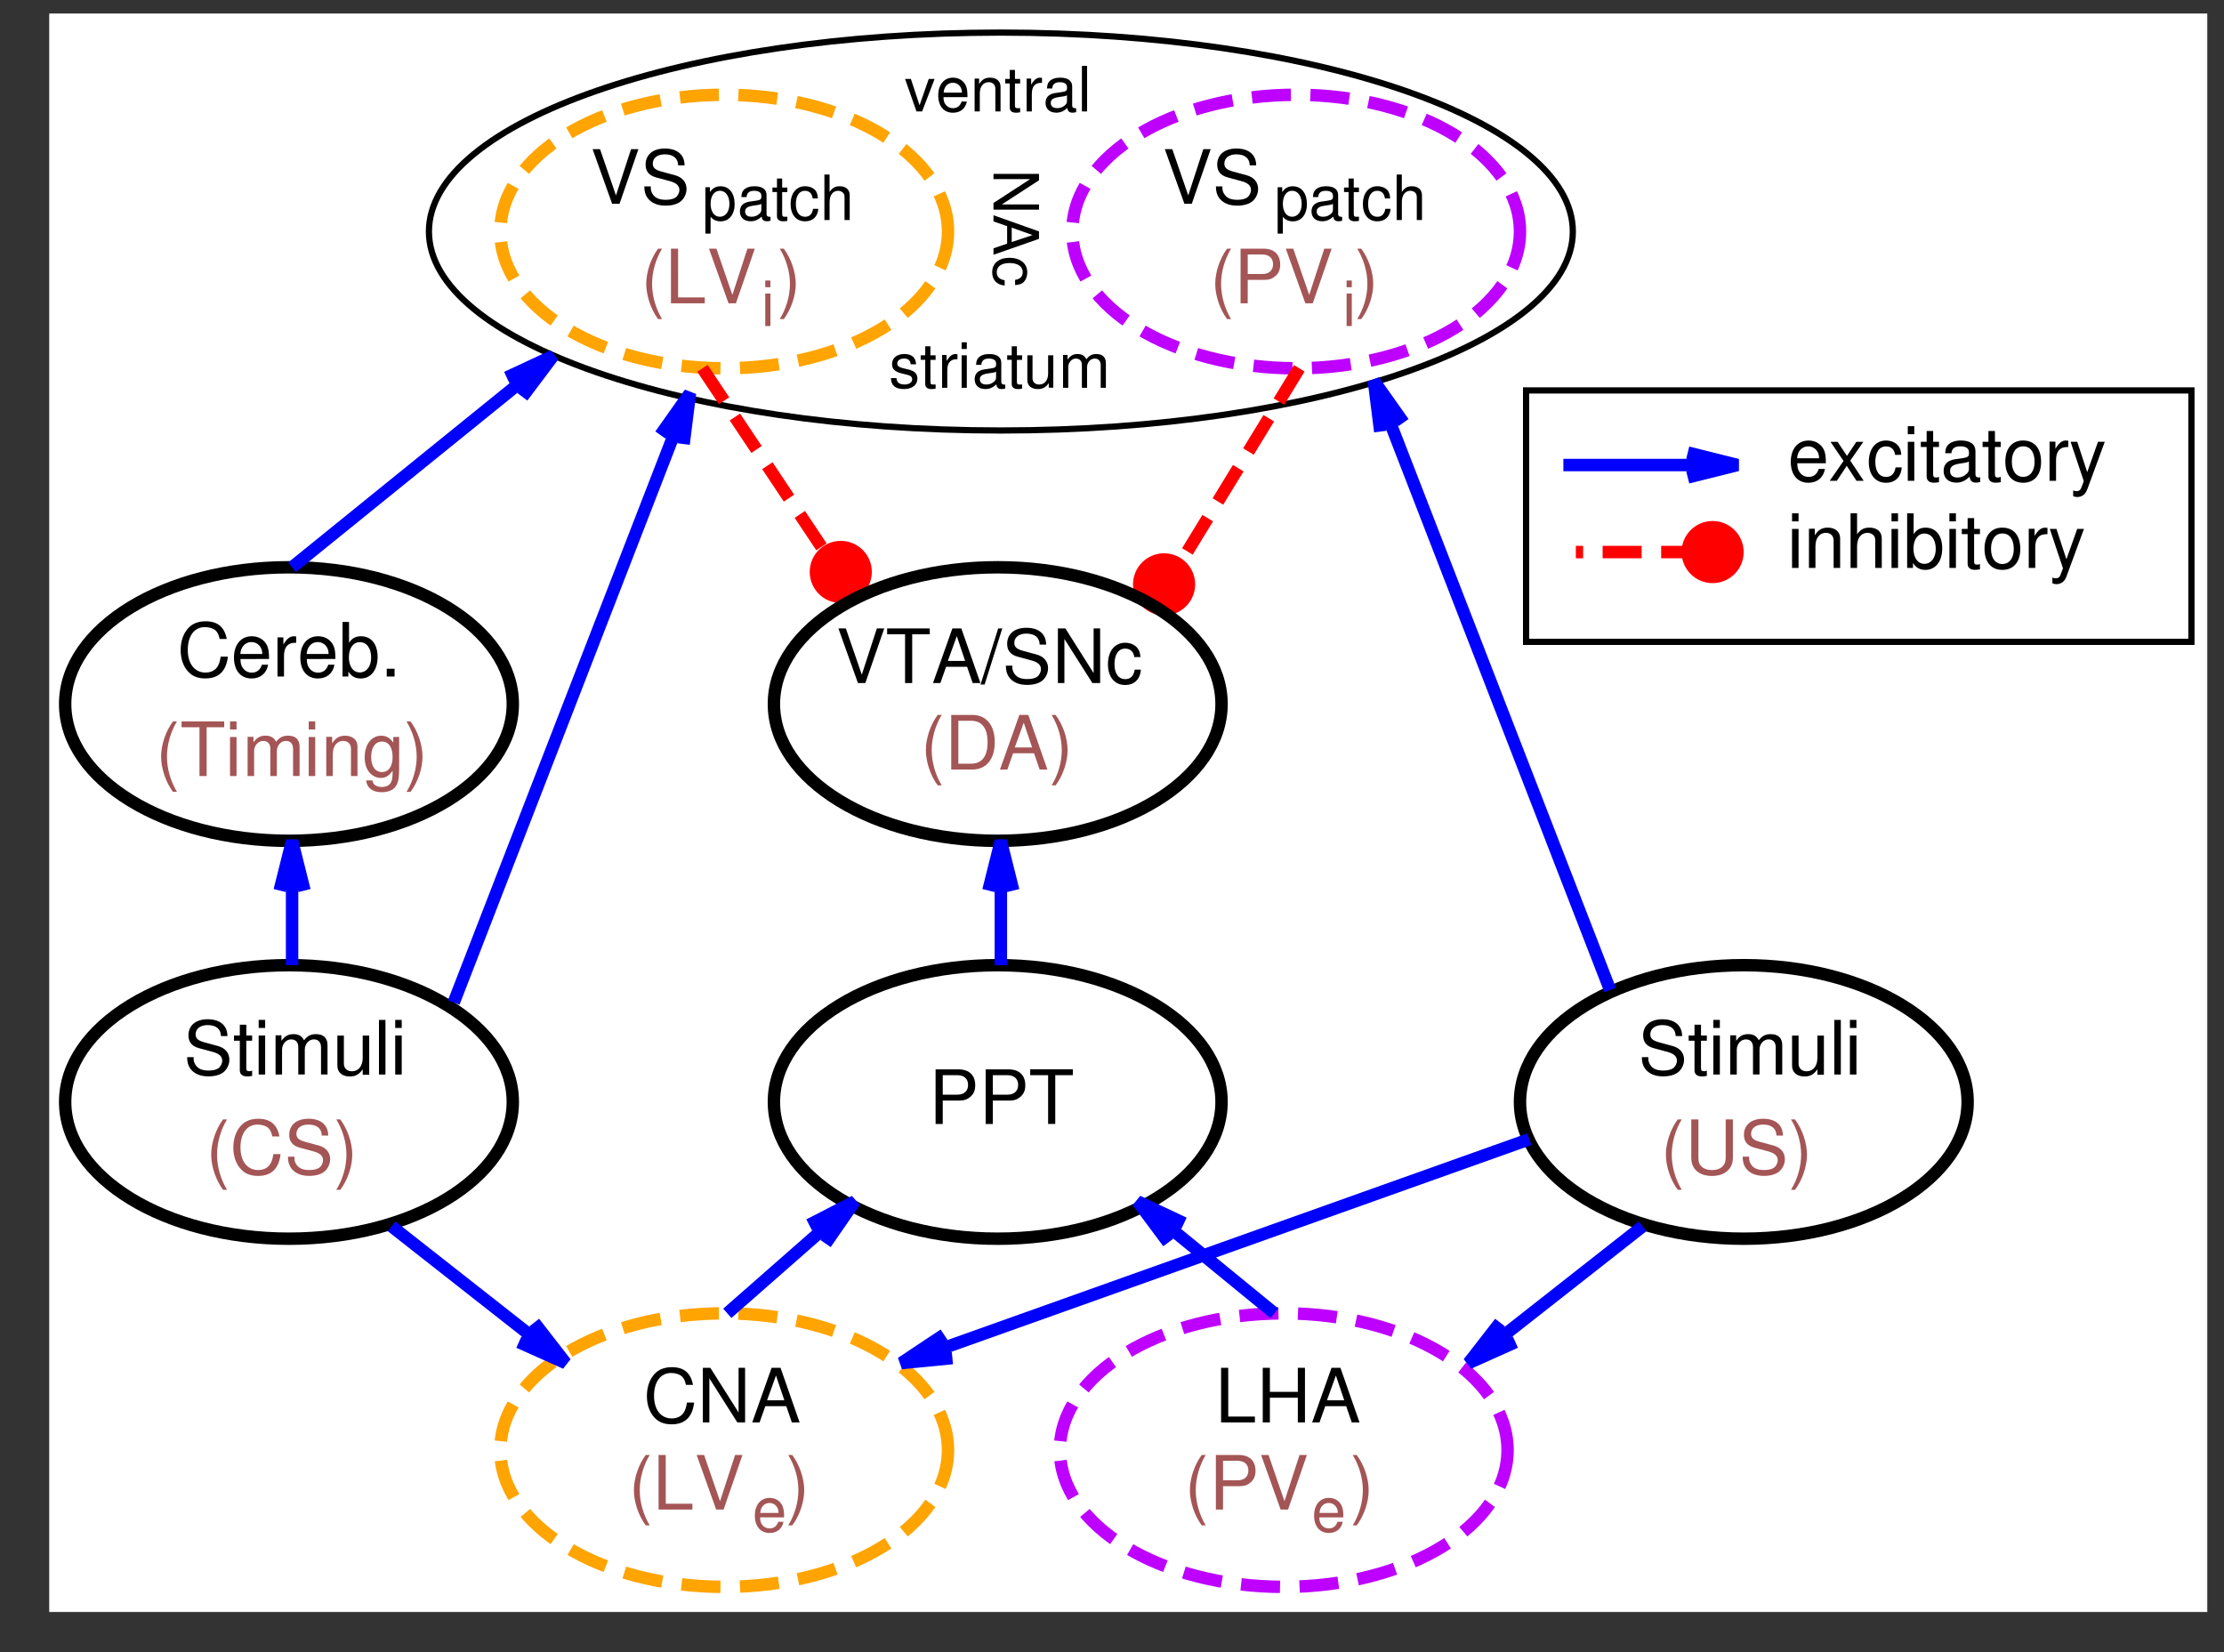 <?xml version="1.0" encoding="ISO-8859-1" standalone="yes"?>
<svg width="342" height="254.043">
  <rect width="100%" height="100%" fill="#333333" stroke="none"/>
  <defs> 
    <marker id="ArrowEnd" viewBox="0 0 10 10" refX="0" refY="5" 
     markerUnits="strokeWidth" 
     markerWidth="4" 
     markerHeight="3" 
     orient="auto"> 
        <path d="M 0 0 L 10 5 L 0 10 z" /> 
    </marker>
    <marker id="ArrowStart" viewBox="0 0 10 10" refX="10" refY="5" 
     markerUnits="strokeWidth" 
     markerWidth="4" 
     markerHeight="3" 
     orient="auto"> 
        <path d="M 10 0 L 0 5 L 10 10 z" /> 
    </marker> </defs>
<g>
<path style="stroke:none; fill-rule:evenodd; fill:#ffffff" d="M 7.631 247.846L 339.381 247.846L 339.381 2.143L 7.631 2.143L 7.631 247.846z"/>
<path style="stroke:#ffffff; stroke-width:0.1; fill:none" d="M 7.631 247.846L 339.381 247.846L 339.381 2.143L 7.631 2.143L 7.631 247.846z"/>
<path style="stroke:#000000; stroke-width:0.956; fill:none" d="M 241.865 35.604C 241.865 18.71 202.486 5.011 153.912 5.011C 105.338 5.011 65.959 18.706 65.959 35.604C 65.959 52.499 105.338 66.198 153.912 66.198C 202.486 66.198 241.865 52.503 241.865 35.604"/>
<path style="stroke:#bd00ff; stroke-dasharray:6,3; stroke-width:1.912; fill:none" d="M 231.826 222.991C 231.826 211.377 216.42 201.96 197.408 201.96C 178.4 201.96 162.99 211.373 162.99 222.991C 162.99 234.604 178.396 244.022 197.408 244.022C 216.416 244.022 231.826 234.608 231.826 222.991"/>
<path style="stroke:none; fill-rule:evenodd; fill:#000000" d="M 280.775 71.237C 280.775 70.319 280.709 69.768 280.537 69.323C 280.15 68.339 279.236 67.741 278.119 67.741C 276.455 67.741 275.381 69.034 275.381 71.022C 275.381 73.011 276.416 74.237 278.088 74.237C 279.451 74.237 280.396 73.444 280.635 72.116L 279.681 72.116C 279.424 72.917 278.888 73.339 278.127 73.339C 277.525 73.339 277.017 73.061 276.697 72.546C 276.471 72.198 276.392 71.846 276.381 71.241L 280.775 71.237zM 276.353 70.472C 276.431 69.362 277.107 68.636 278.072 68.636C 279.01 68.636 279.732 69.413 279.732 70.401C 279.732 70.421 279.732 70.444 279.724 70.468L 276.353 70.472z"/>
<path style="stroke:none; fill-rule:evenodd; fill:#000000" d="M 284.525 70.835L 286.541 67.94L 285.463 67.94L 284.021 70.108L 282.576 67.94L 281.486 67.94L 283.494 70.882L 281.373 73.936L 282.463 73.936L 283.986 71.632L 285.486 73.936L 286.596 73.936L 284.525 70.835z"/>
<path style="stroke:none; fill-rule:evenodd; fill:#000000" d="M 292.377 69.944C 292.334 69.354 292.209 68.975 291.978 68.639C 291.572 68.077 290.853 67.741 290.025 67.741C 288.424 67.741 287.377 69.034 287.377 71.046C 287.377 72.999 288.396 74.237 290.014 74.237C 291.431 74.237 292.33 73.366 292.447 71.874L 291.494 71.874C 291.338 72.85 290.849 73.339 290.045 73.339C 289.002 73.339 288.381 72.475 288.381 71.05C 288.381 69.542 288.99 68.643 290.025 68.643C 290.818 68.643 291.318 69.112 291.428 69.948L 292.377 69.944z"/>
<path style="stroke:none; fill-rule:evenodd; fill:#000000" d="M 294.373 67.936L 293.373 67.936L 293.373 73.936L 294.373 73.936L 294.373 67.936zM 294.373 65.534L 293.373 65.534L 293.373 66.772L 294.373 66.772L 294.373 65.534z"/>
<path style="stroke:none; fill-rule:evenodd; fill:#000000" d="M 298.174 67.936L 297.275 67.936L 297.275 66.276L 296.275 66.276L 296.275 67.936L 295.377 67.936L 295.377 68.733L 296.275 68.733L 296.275 73.28C 296.275 73.886 296.678 74.229 297.408 74.229C 297.631 74.229 297.857 74.206 298.17 74.147L 298.17 73.311C 298.056 73.397 297.92 73.429 297.752 73.429C 297.377 73.429 297.271 73.315 297.271 72.886L 297.271 68.733L 298.17 68.733L 298.174 67.936z"/>
<path style="stroke:none; fill-rule:evenodd; fill:#000000" d="M 304.514 73.374C 304.412 73.432 304.365 73.432 304.303 73.432C 303.967 73.432 303.779 73.261 303.779 72.96L 303.779 69.393C 303.779 68.319 303.002 67.737 301.529 67.737C 300.662 67.737 299.943 67.991 299.541 68.44C 299.267 68.749 299.154 69.096 299.131 69.698L 300.076 69.698C 300.154 68.968 300.58 68.632 301.463 68.632C 302.306 68.632 302.779 68.952 302.779 69.53L 302.779 69.784C 302.779 70.186 302.545 70.358 301.803 70.452C 300.478 70.624 300.275 70.671 299.916 70.819C 299.232 71.104 298.885 71.647 298.885 72.432C 298.885 73.526 299.638 74.218 300.849 74.218C 301.603 74.218 302.209 73.944 302.885 73.3C 302.951 73.932 303.248 74.218 303.865 74.218C 304.056 74.218 304.205 74.194 304.514 74.112L 304.514 73.374zM 302.775 72.077C 302.775 72.405 302.689 72.608 302.408 72.878C 302.029 73.241 301.572 73.432 301.025 73.432C 300.303 73.432 299.877 73.069 299.877 72.44C 299.877 71.792 300.287 71.46 301.279 71.307C 302.26 71.167 302.459 71.12 302.771 70.968L 302.775 72.077z"/>
<path style="stroke:none; fill-rule:evenodd; fill:#000000" d="M 307.674 67.936L 306.775 67.936L 306.775 66.276L 305.775 66.276L 305.775 67.936L 304.877 67.936L 304.877 68.733L 305.775 68.733L 305.775 73.28C 305.775 73.886 306.178 74.229 306.908 74.229C 307.131 74.229 307.357 74.206 307.67 74.147L 307.67 73.311C 307.556 73.397 307.42 73.429 307.252 73.429C 306.877 73.429 306.771 73.315 306.771 72.886L 306.771 68.733L 307.67 68.733L 307.674 67.936z"/>
<path style="stroke:none; fill-rule:evenodd; fill:#000000" d="M 311.111 67.737C 309.408 67.737 308.373 68.952 308.373 70.987C 308.373 73.022 309.392 74.237 311.123 74.237C 312.826 74.237 313.873 73.026 313.873 71.034C 313.873 68.944 312.865 67.741 311.111 67.741L 311.111 67.737zM 311.123 68.636C 312.217 68.636 312.873 69.522 312.873 71.018C 312.873 72.432 312.197 73.331 311.123 73.331C 310.041 73.331 309.373 72.444 309.373 70.983C 309.373 69.534 310.037 68.636 311.123 68.636z"/>
<path style="stroke:none; fill-rule:evenodd; fill:#000000" d="M 315.174 67.909L 315.174 73.932L 316.174 73.932L 316.174 70.8C 316.174 69.936 316.385 69.374 316.834 69.038C 317.123 68.819 317.404 68.753 318.053 68.737L 318.053 67.772C 317.896 67.753 317.818 67.741 317.693 67.741C 317.084 67.741 316.619 68.108 316.076 69.007L 316.076 67.917L 315.174 67.909z"/>
<path style="stroke:none; fill-rule:evenodd; fill:#000000" d="M 322.627 67.936L 320.967 72.604L 319.431 67.936L 318.412 67.936L 320.439 73.991L 320.076 74.944C 319.928 75.37 319.713 75.53 319.31 75.53C 319.174 75.53 319.014 75.495 318.806 75.425L 318.806 76.284C 318.998 76.386 319.193 76.432 319.447 76.432C 319.756 76.432 320.088 76.331 320.342 76.147C 320.638 75.932 320.81 75.679 320.994 75.198L 323.666 67.936L 322.627 67.936z"/>
<path style="stroke:none; fill-rule:evenodd; fill:#000000" d="M 276.576 81.335L 275.576 81.335L 275.576 87.335L 276.576 87.335L 276.576 81.335zM 276.576 78.936L 275.576 78.936L 275.576 80.175L 276.576 80.175L 276.576 78.936z"/>
<path style="stroke:none; fill-rule:evenodd; fill:#000000" d="M 278.174 81.311L 278.174 87.335L 279.174 87.335L 279.174 83.987C 279.174 82.749 279.799 81.936 280.764 81.936C 281.502 81.936 281.971 82.397 281.971 83.128L 281.971 87.331L 282.971 87.331L 282.971 82.78C 282.971 81.78 282.228 81.136 281.068 81.136C 280.174 81.136 279.603 81.479 279.076 82.319L 279.076 81.307L 278.174 81.311z"/>
<path style="stroke:none; fill-rule:evenodd; fill:#000000" d="M 284.576 78.936L 284.576 87.335L 285.576 87.335L 285.576 83.987C 285.576 82.749 286.201 81.936 287.166 81.936C 287.467 81.936 287.767 82.038 287.994 82.214C 288.26 82.409 288.373 82.698 288.373 83.128L 288.373 87.331L 289.373 87.331L 289.373 82.78C 289.373 81.768 288.654 81.136 287.49 81.136C 286.646 81.136 286.135 81.401 285.576 82.147L 285.576 78.936L 284.576 78.936z"/>
<path style="stroke:none; fill-rule:evenodd; fill:#000000" d="M 291.873 81.335L 290.873 81.335L 290.873 87.335L 291.873 87.335L 291.873 81.335zM 291.873 78.936L 290.873 78.936L 290.873 80.175L 291.873 80.175L 291.873 78.936z"/>
<path style="stroke:none; fill-rule:evenodd; fill:#000000" d="M 293.275 78.936L 293.275 87.335L 294.174 87.335L 294.174 86.569C 294.627 87.292 295.232 87.636 296.068 87.636C 297.642 87.636 298.67 86.331 298.67 84.319C 298.67 82.354 297.689 81.139 296.119 81.139C 295.299 81.139 294.721 81.452 294.275 82.139L 294.275 78.94L 293.275 78.936zM 295.92 82.046C 296.986 82.046 297.674 82.972 297.674 84.409C 297.674 85.772 296.963 86.702 295.92 86.702C 294.912 86.702 294.248 85.784 294.248 84.374C 294.248 82.964 294.912 82.046 295.92 82.046z"/>
<path style="stroke:none; fill-rule:evenodd; fill:#000000" d="M 300.775 81.335L 299.775 81.335L 299.775 87.335L 300.775 87.335L 300.775 81.335zM 300.775 78.936L 299.775 78.936L 299.775 80.175L 300.775 80.175L 300.775 78.936z"/>
<path style="stroke:none; fill-rule:evenodd; fill:#000000" d="M 304.474 81.335L 303.576 81.335L 303.576 79.675L 302.576 79.675L 302.576 81.335L 301.678 81.335L 301.678 82.132L 302.576 82.132L 302.576 86.679C 302.576 87.284 302.978 87.628 303.709 87.628C 303.931 87.628 304.158 87.604 304.471 87.546L 304.471 86.71C 304.357 86.796 304.221 86.827 304.053 86.827C 303.678 86.827 303.572 86.714 303.572 86.284L 303.572 82.132L 304.471 82.132L 304.474 81.335z"/>
<path style="stroke:none; fill-rule:evenodd; fill:#000000" d="M 307.912 81.136C 306.209 81.136 305.174 82.35 305.174 84.386C 305.174 86.421 306.193 87.636 307.924 87.636C 309.627 87.636 310.674 86.425 310.674 84.432C 310.674 82.343 309.666 81.139 307.912 81.139L 307.912 81.136zM 307.924 82.034C 309.017 82.034 309.674 82.921 309.674 84.417C 309.674 85.831 308.998 86.729 307.924 86.729C 306.842 86.729 306.174 85.843 306.174 84.382C 306.174 82.932 306.838 82.034 307.924 82.034z"/>
<path style="stroke:none; fill-rule:evenodd; fill:#000000" d="M 311.974 81.311L 311.974 87.335L 312.974 87.335L 312.974 84.202C 312.974 83.339 313.185 82.776 313.635 82.44C 313.924 82.222 314.205 82.155 314.853 82.139L 314.853 81.175C 314.697 81.155 314.619 81.143 314.494 81.143C 313.885 81.143 313.42 81.511 312.877 82.409L 312.877 81.319L 311.974 81.311z"/>
<path style="stroke:none; fill-rule:evenodd; fill:#000000" d="M 319.428 81.335L 317.767 86.003L 316.232 81.335L 315.213 81.335L 317.24 87.389L 316.877 88.343C 316.728 88.768 316.514 88.929 316.111 88.929C 315.974 88.929 315.814 88.893 315.607 88.823L 315.607 89.682C 315.799 89.784 315.994 89.831 316.248 89.831C 316.556 89.831 316.888 89.729 317.142 89.546C 317.439 89.331 317.611 89.077 317.795 88.596L 320.467 81.335L 319.428 81.335z"/>
<path style="stroke:none; fill-rule:evenodd; fill:#ff0000" d="M 267.181 84.893C 267.181 82.784 265.471 81.073 263.361 81.073C 261.252 81.073 259.541 82.784 259.541 84.893C 259.541 87.003 261.252 88.714 263.361 88.714C 265.471 88.714 267.181 87.003 267.181 84.893"/>
<path style="stroke:#ff0000; stroke-width:1.912; fill:none" d="M 267.181 84.893C 267.181 82.784 265.471 81.073 263.361 81.073C 261.252 81.073 259.541 82.784 259.541 84.893C 259.541 87.003 261.252 88.714 263.361 88.714C 265.471 88.714 267.181 87.003 267.181 84.893"/>
<path style="stroke:#ff0000; stroke-dasharray:6,3; stroke-width:1.912; fill:none" d="M 261.447 84.893L 242.33 84.893"/>
<path style="stroke:#0000ff; stroke-width:1.912; fill:none" d="M 240.412 71.511L 267.181 71.511"/>
<path style="stroke:#0000ff; stroke-width:1.912; fill:none" d="M 259.537 69.596L 267.181 71.507L 259.537 73.417"/>
<path style="stroke:#000000; stroke-width:0.956; fill:none" d="M 234.678 98.702L 336.99 98.702L 336.99 60.038L 234.678 60.038L 234.678 98.702z"/>
<path style="stroke:none; fill-rule:evenodd; fill:#ff0000" d="M 133.111 87.948C 133.111 85.839 131.4 84.128 129.291 84.128C 127.181 84.128 125.471 85.839 125.471 87.948C 125.471 90.057 127.181 91.768 129.291 91.768C 131.4 91.768 133.111 90.057 133.111 87.948"/>
<path style="stroke:#ff0000; stroke-width:1.912; fill:none" d="M 133.111 87.948C 133.111 85.839 131.4 84.128 129.291 84.128C 127.181 84.128 125.471 85.839 125.471 87.948C 125.471 90.057 127.181 91.768 129.291 91.768C 131.4 91.768 133.111 90.057 133.111 87.948"/>
<path style="stroke:none; fill-rule:evenodd; fill:#ff0000" d="M 182.83 89.858C 182.83 87.749 181.119 86.038 179.01 86.038C 176.9 86.038 175.189 87.749 175.189 89.858C 175.189 91.968 176.9 93.679 179.01 93.679C 181.119 93.679 182.83 91.968 182.83 89.858"/>
<path style="stroke:#ff0000; stroke-width:1.912; fill:none" d="M 182.83 89.858C 182.83 87.749 181.119 86.038 179.01 86.038C 176.9 86.038 175.189 87.749 175.189 89.858C 175.189 91.968 176.9 93.679 179.01 93.679C 181.119 93.679 182.83 91.968 182.83 89.858"/>
<path style="stroke:none; fill-rule:evenodd; fill:#000000" d="M 106.568 212.963C 106.232 211.131 105.17 210.237 103.322 210.237C 102.193 210.237 101.279 210.592 100.654 211.284C 99.892 212.112 99.478 213.307 99.478 214.666C 99.478 216.045 99.904 217.233 100.701 218.049C 101.346 218.717 102.178 219.026 103.275 219.026C 105.33 219.026 106.486 217.916 106.74 215.678L 105.635 215.678C 105.545 216.268 105.431 216.67 105.256 217.014C 104.912 217.725 104.201 218.123 103.303 218.123C 101.635 218.123 100.576 216.772 100.576 214.651C 100.576 212.471 101.588 211.131 103.209 211.131C 103.885 211.131 104.517 211.342 104.865 211.666C 105.174 211.959 105.346 212.323 105.474 212.955L 106.568 212.963z"/>
<path style="stroke:none; fill-rule:evenodd; fill:#000000" d="M 114.576 210.334L 113.576 210.334L 113.576 217.205L 109.232 210.334L 108.084 210.334L 108.084 218.733L 109.084 218.733L 109.084 211.955L 113.385 218.733L 114.58 218.733L 114.576 210.334z"/>
<path style="stroke:none; fill-rule:evenodd; fill:#000000" d="M 120.912 216.237L 121.771 218.737L 122.963 218.737L 120.029 210.338L 118.654 210.338L 115.674 218.737L 116.806 218.737L 117.689 216.237L 120.912 216.237zM 120.615 215.334L 117.955 215.334L 119.33 211.522L 120.615 215.334z"/>
<path style="stroke:#ffa400; stroke-dasharray:6,3; stroke-width:1.912; fill:none" d="M 145.779 222.991C 145.779 211.377 130.373 201.96 111.361 201.96C 92.353 201.96 76.943 211.373 76.943 222.991C 76.943 234.604 92.349 244.022 111.361 244.022C 130.369 244.022 145.779 234.608 145.779 222.991"/>
<path style="stroke:none; fill-rule:evenodd; fill:#000000" d="M 183.271 31.335L 186.174 22.936L 185.041 22.936L 182.724 30.05L 180.271 22.936L 179.127 22.936L 182.131 31.335L 183.271 31.335z"/>
<path style="stroke:none; fill-rule:evenodd; fill:#000000" d="M 193.174 25.429C 193.162 23.792 192.045 22.839 190.131 22.839C 188.306 22.839 187.178 23.788 187.178 25.315C 187.178 26.343 187.709 26.991 188.799 27.284L 190.853 27.839C 191.896 28.116 192.373 28.542 192.373 29.202C 192.373 29.651 192.135 30.116 191.787 30.37C 191.459 30.6 190.939 30.725 190.271 30.725C 189.377 30.725 188.767 30.503 188.369 29.999C 188.064 29.62 187.931 29.202 187.978 28.667L 186.978 28.667C 186.986 29.444 187.135 29.952 187.463 30.421C 188.029 31.206 188.982 31.624 190.24 31.624C 191.224 31.624 192.029 31.397 192.564 30.979C 193.119 30.534 193.471 29.784 193.471 29.057C 193.471 28.022 192.838 27.264 191.713 26.952L 189.638 26.389C 188.642 26.116 188.279 25.792 188.279 25.147C 188.279 24.296 189.01 23.733 190.119 23.733C 191.428 23.733 192.162 24.339 192.174 25.421L 193.174 25.429z"/>
<path style="stroke:none; fill-rule:evenodd; fill:#000000" d="M 196.474 35.921L 197.271 35.921L 197.271 33.339C 197.693 33.823 198.162 34.038 198.818 34.038C 200.115 34.038 200.971 32.991 200.971 31.389C 200.971 29.702 200.138 28.643 198.791 28.643C 198.103 28.643 197.553 28.948 197.174 29.546L 197.174 28.788L 196.474 28.788L 196.474 35.921zM 198.693 29.335C 199.588 29.335 200.17 30.132 200.17 31.362C 200.17 32.534 199.576 33.331 198.693 33.331C 197.838 33.331 197.275 32.546 197.275 31.335C 197.275 30.124 197.838 29.335 198.693 29.335z"/>
<path style="stroke:none; fill-rule:evenodd; fill:#000000" d="M 206.388 33.366C 206.303 33.335 206.264 33.335 206.213 33.335C 205.931 33.335 205.775 33.194 205.775 32.944L 205.775 30.003C 205.775 29.116 205.131 28.639 203.9 28.639C 203.178 28.639 202.58 28.854 202.244 29.237C 202.017 29.499 201.924 29.796 201.904 30.307L 202.701 30.307C 202.764 29.639 203.127 29.339 203.869 29.339C 204.58 29.339 204.978 29.608 204.978 30.093L 204.978 30.304C 204.978 30.639 204.779 30.784 204.154 30.862C 203.033 31.007 202.861 31.046 202.556 31.171C 201.978 31.409 201.681 31.866 201.681 32.526C 201.681 33.444 202.31 34.026 203.326 34.026C 203.955 34.026 204.463 33.815 205.025 33.311C 205.08 33.804 205.33 34.026 205.846 34.026C 206.006 34.026 206.131 34.011 206.388 33.944L 206.388 33.366zM 204.974 32.249C 204.974 32.511 204.9 32.671 204.658 32.889C 204.334 33.182 203.939 33.331 203.467 33.331C 202.842 33.331 202.478 33.038 202.478 32.538C 202.478 32.018 202.834 31.757 203.689 31.632C 204.533 31.522 204.709 31.483 204.974 31.358L 204.974 32.249z"/>
<path style="stroke:none; fill-rule:evenodd; fill:#000000" d="M 208.974 28.835L 208.178 28.835L 208.178 27.452L 207.381 27.452L 207.381 28.835L 206.681 28.835L 206.681 29.534L 207.381 29.534L 207.381 33.253C 207.381 33.749 207.721 34.03 208.334 34.03C 208.521 34.03 208.713 34.014 208.974 33.968L 208.974 33.319C 208.873 33.331 208.752 33.335 208.603 33.335C 208.271 33.335 208.178 33.245 208.178 32.897L 208.178 29.538L 208.974 29.538L 208.974 28.835z"/>
<path style="stroke:none; fill-rule:evenodd; fill:#000000" d="M 213.775 30.511C 213.74 29.983 213.635 29.639 213.443 29.339C 213.099 28.901 212.498 28.639 211.803 28.639C 210.459 28.639 209.58 29.714 209.58 31.386C 209.58 33.007 210.435 34.034 211.795 34.034C 212.986 34.034 213.74 33.327 213.838 32.116L 213.029 32.116C 212.896 32.929 212.482 33.335 211.799 33.335C 210.912 33.335 210.385 32.6 210.385 31.386C 210.385 30.104 210.904 29.339 211.779 29.339C 212.451 29.339 212.877 29.757 212.971 30.511L 213.775 30.511z"/>
<path style="stroke:none; fill-rule:evenodd; fill:#000000" d="M 214.775 26.835L 214.775 33.835L 215.572 33.835L 215.572 31.046C 215.572 30.014 216.084 29.339 216.877 29.339C 217.123 29.339 217.373 29.425 217.556 29.569C 217.775 29.729 217.869 29.972 217.869 30.331L 217.869 33.835L 218.666 33.835L 218.666 30.018C 218.666 29.171 218.08 28.639 217.131 28.639C 216.443 28.639 216.025 28.87 215.568 29.514L 215.568 26.839L 214.775 26.835z"/>
<path style="stroke:#bd00ff; stroke-dasharray:6,3; stroke-width:1.912; fill:none" d="M 233.736 35.604C 233.736 23.991 218.33 14.573 199.318 14.573C 180.31 14.573 164.9 23.987 164.9 35.604C 164.9 47.218 180.306 56.636 199.318 56.636C 218.326 56.636 233.736 47.222 233.736 35.604"/>
<path style="stroke:none; fill-rule:evenodd; fill:#000000" d="M 95.271 31.335L 98.174 22.936L 97.041 22.936L 94.724 30.05L 92.271 22.936L 91.127 22.936L 94.131 31.335L 95.271 31.335z"/>
<path style="stroke:none; fill-rule:evenodd; fill:#000000" d="M 105.275 25.429C 105.264 23.792 104.146 22.839 102.232 22.839C 100.408 22.839 99.279 23.788 99.279 25.315C 99.279 26.343 99.81 26.991 100.9 27.284L 102.955 27.839C 103.998 28.116 104.474 28.542 104.474 29.202C 104.474 29.651 104.236 30.116 103.888 30.37C 103.56 30.6 103.041 30.725 102.373 30.725C 101.478 30.725 100.869 30.503 100.471 29.999C 100.166 29.62 100.033 29.202 100.08 28.667L 99.08 28.667C 99.088 29.444 99.236 29.952 99.564 30.421C 100.131 31.206 101.084 31.624 102.342 31.624C 103.326 31.624 104.131 31.397 104.666 30.979C 105.221 30.534 105.572 29.784 105.572 29.057C 105.572 28.022 104.939 27.264 103.814 26.952L 101.74 26.389C 100.744 26.116 100.381 25.792 100.381 25.147C 100.381 24.296 101.111 23.733 102.221 23.733C 103.529 23.733 104.264 24.339 104.275 25.421L 105.275 25.429z"/>
<path style="stroke:none; fill-rule:evenodd; fill:#000000" d="M 108.474 35.921L 109.271 35.921L 109.271 33.339C 109.693 33.823 110.162 34.038 110.818 34.038C 112.115 34.038 112.971 32.991 112.971 31.389C 112.971 29.702 112.138 28.643 110.791 28.643C 110.103 28.643 109.553 28.948 109.174 29.546L 109.174 28.788L 108.474 28.788L 108.474 35.921zM 110.693 29.335C 111.588 29.335 112.17 30.132 112.17 31.362C 112.17 32.534 111.576 33.331 110.693 33.331C 109.838 33.331 109.275 32.546 109.275 31.335C 109.275 30.124 109.838 29.335 110.693 29.335z"/>
<path style="stroke:none; fill-rule:evenodd; fill:#000000" d="M 118.49 33.366C 118.404 33.335 118.365 33.335 118.314 33.335C 118.033 33.335 117.877 33.194 117.877 32.944L 117.877 30.003C 117.877 29.116 117.232 28.639 116.002 28.639C 115.279 28.639 114.681 28.854 114.346 29.237C 114.119 29.499 114.025 29.796 114.006 30.307L 114.803 30.307C 114.865 29.639 115.228 29.339 115.971 29.339C 116.681 29.339 117.08 29.608 117.08 30.093L 117.08 30.304C 117.08 30.639 116.881 30.784 116.256 30.862C 115.135 31.007 114.963 31.046 114.658 31.171C 114.08 31.409 113.783 31.866 113.783 32.526C 113.783 33.444 114.412 34.026 115.428 34.026C 116.056 34.026 116.564 33.815 117.127 33.311C 117.181 33.804 117.431 34.026 117.947 34.026C 118.107 34.026 118.232 34.011 118.49 33.944L 118.49 33.366zM 117.076 32.249C 117.076 32.511 117.002 32.671 116.76 32.889C 116.435 33.182 116.041 33.331 115.568 33.331C 114.943 33.331 114.58 33.038 114.58 32.538C 114.58 32.018 114.935 31.757 115.791 31.632C 116.635 31.522 116.81 31.483 117.076 31.358L 117.076 32.249z"/>
<path style="stroke:none; fill-rule:evenodd; fill:#000000" d="M 121.076 28.835L 120.279 28.835L 120.279 27.452L 119.482 27.452L 119.482 28.835L 118.783 28.835L 118.783 29.534L 119.482 29.534L 119.482 33.253C 119.482 33.749 119.822 34.03 120.435 34.03C 120.623 34.03 120.814 34.014 121.076 33.968L 121.076 33.319C 120.974 33.331 120.853 33.335 120.705 33.335C 120.373 33.335 120.279 33.245 120.279 32.897L 120.279 29.538L 121.076 29.538L 121.076 28.835z"/>
<path style="stroke:none; fill-rule:evenodd; fill:#000000" d="M 125.775 30.511C 125.74 29.983 125.635 29.639 125.443 29.339C 125.099 28.901 124.498 28.639 123.803 28.639C 122.459 28.639 121.58 29.714 121.58 31.386C 121.58 33.007 122.435 34.034 123.795 34.034C 124.986 34.034 125.74 33.327 125.838 32.116L 125.029 32.116C 124.896 32.929 124.482 33.335 123.799 33.335C 122.912 33.335 122.385 32.6 122.385 31.386C 122.385 30.104 122.904 29.339 123.779 29.339C 124.451 29.339 124.877 29.757 124.971 30.511L 125.775 30.511z"/>
<path style="stroke:none; fill-rule:evenodd; fill:#000000" d="M 126.775 26.835L 126.775 33.835L 127.572 33.835L 127.572 31.046C 127.572 30.014 128.084 29.339 128.877 29.339C 129.123 29.339 129.373 29.425 129.556 29.569C 129.775 29.729 129.869 29.972 129.869 30.331L 129.869 33.835L 130.666 33.835L 130.666 30.018C 130.666 29.171 130.08 28.639 129.131 28.639C 128.443 28.639 128.025 28.87 127.568 29.514L 127.568 26.839L 126.775 26.835z"/>
<path style="stroke:#ffa400; stroke-dasharray:6,3; stroke-width:1.912; fill:none" d="M 145.779 35.604C 145.779 23.991 130.373 14.573 111.361 14.573C 92.353 14.573 76.943 23.987 76.943 35.604C 76.943 47.218 92.349 56.636 111.361 56.636C 130.369 56.636 145.779 47.222 145.779 35.604"/>
<path style="stroke:#000000; stroke-width:1.912; fill:none" d="M 78.857 169.452C 78.857 157.839 63.451 148.421 44.439 148.421C 25.431 148.421 10.021 157.835 10.021 169.452C 10.021 181.065 25.427 190.483 44.439 190.483C 63.447 190.483 78.857 181.069 78.857 169.452"/>
<path style="stroke:none; fill-rule:evenodd; fill:#000000" d="M 34.974 159.327C 34.962 157.69 33.845 156.737 31.931 156.737C 30.107 156.737 28.978 157.686 28.978 159.214C 28.978 160.241 29.509 160.889 30.599 161.182L 32.654 161.737C 33.697 162.014 34.173 162.44 34.173 163.1C 34.173 163.55 33.935 164.014 33.587 164.268C 33.259 164.499 32.74 164.624 32.072 164.624C 31.177 164.624 30.568 164.401 30.17 163.897C 29.865 163.518 29.732 163.1 29.779 162.565L 28.779 162.565C 28.787 163.343 28.935 163.85 29.263 164.319C 29.83 165.104 30.783 165.522 32.041 165.522C 33.025 165.522 33.83 165.296 34.365 164.878C 34.92 164.432 35.271 163.682 35.271 162.956C 35.271 161.921 34.638 161.163 33.513 160.85L 31.439 160.288C 30.443 160.014 30.08 159.69 30.08 159.046C 30.08 158.194 30.81 157.632 31.92 157.632C 33.228 157.632 33.962 158.237 33.974 159.319L 34.974 159.327z"/>
<path style="stroke:none; fill-rule:evenodd; fill:#000000" d="M 38.775 159.237L 37.877 159.237L 37.877 157.577L 36.877 157.577L 36.877 159.237L 35.978 159.237L 35.978 160.034L 36.877 160.034L 36.877 164.581C 36.877 165.186 37.279 165.53 38.009 165.53C 38.232 165.53 38.459 165.507 38.771 165.448L 38.771 164.612C 38.658 164.698 38.521 164.729 38.353 164.729C 37.978 164.729 37.873 164.616 37.873 164.186L 37.873 160.034L 38.771 160.034L 38.775 159.237z"/>
<path style="stroke:none; fill-rule:evenodd; fill:#000000" d="M 40.775 159.237L 39.775 159.237L 39.775 165.237L 40.775 165.237L 40.775 159.237zM 40.775 156.835L 39.775 156.835L 39.775 158.073L 40.775 158.073L 40.775 156.835z"/>
<path style="stroke:none; fill-rule:evenodd; fill:#000000" d="M 42.373 159.21L 42.373 165.233L 43.373 165.233L 43.373 161.421C 43.373 160.542 43.998 159.835 44.767 159.835C 45.471 159.835 45.869 160.272 45.869 161.05L 45.869 165.229L 46.869 165.229L 46.869 161.417C 46.869 160.538 47.494 159.831 48.264 159.831C 48.955 159.831 49.365 160.28 49.365 161.046L 49.365 165.225L 50.365 165.225L 50.365 160.706C 50.365 159.628 49.744 159.026 48.611 159.026C 47.806 159.026 47.318 159.268 46.756 159.96C 46.4 159.307 45.916 159.026 45.131 159.026C 44.326 159.026 43.795 159.323 43.275 160.05L 43.275 159.202L 42.373 159.21z"/>
<path style="stroke:none; fill-rule:evenodd; fill:#000000" d="M 56.775 165.272L 56.775 159.241L 55.775 159.241L 55.775 162.686C 55.775 163.925 55.131 164.737 54.127 164.737C 53.365 164.737 52.881 164.276 52.881 163.546L 52.881 159.241L 51.881 159.241L 51.881 163.893C 51.881 164.893 52.619 165.538 53.783 165.538C 54.658 165.538 55.217 165.229 55.775 164.436L 55.775 165.276L 56.775 165.272z"/>
<path style="stroke:none; fill-rule:evenodd; fill:#000000" d="M 58.275 165.237L 59.275 165.237L 59.275 156.839L 58.275 156.839L 58.275 165.237z"/>
<path style="stroke:none; fill-rule:evenodd; fill:#000000" d="M 61.775 159.237L 60.775 159.237L 60.775 165.237L 61.775 165.237L 61.775 159.237zM 61.775 156.835L 60.775 156.835L 60.775 158.073L 61.775 158.073L 61.775 156.835z"/>
<path style="stroke:none; fill-rule:evenodd; fill:#a45555" d="M 34.298 172.136C 33.181 173.643 32.478 175.737 32.478 177.546C 32.478 179.362 33.181 181.456 34.298 182.964L 34.912 182.964C 33.923 181.319 33.377 179.386 33.377 177.546C 33.377 175.718 33.923 173.772 34.912 172.136L 34.298 172.136z"/>
<path style="stroke:none; fill-rule:evenodd; fill:#a45555" d="M 42.97 174.764C 42.634 172.932 41.572 172.038 39.724 172.038C 38.595 172.038 37.681 172.393 37.056 173.085C 36.295 173.913 35.88 175.108 35.88 176.468C 35.88 177.846 36.306 179.034 37.103 179.85C 37.748 180.518 38.58 180.827 39.677 180.827C 41.732 180.827 42.888 179.718 43.142 177.479L 42.037 177.479C 41.947 178.069 41.834 178.472 41.658 178.815C 41.314 179.526 40.603 179.925 39.705 179.925C 38.037 179.925 36.978 178.573 36.978 176.452C 36.978 174.272 37.99 172.932 39.611 172.932C 40.287 172.932 40.92 173.143 41.267 173.468C 41.576 173.761 41.748 174.124 41.877 174.757L 42.97 174.764z"/>
<path style="stroke:none; fill-rule:evenodd; fill:#a45555" d="M 50.474 174.628C 50.463 172.991 49.346 172.038 47.431 172.038C 45.607 172.038 44.478 172.987 44.478 174.514C 44.478 175.542 45.01 176.19 46.099 176.483L 48.154 177.038C 49.197 177.315 49.674 177.741 49.674 178.401C 49.674 178.85 49.435 179.315 49.088 179.569C 48.76 179.8 48.24 179.925 47.572 179.925C 46.678 179.925 46.068 179.702 45.67 179.198C 45.365 178.819 45.232 178.401 45.279 177.866L 44.279 177.866C 44.287 178.643 44.435 179.151 44.764 179.62C 45.33 180.405 46.283 180.823 47.541 180.823C 48.525 180.823 49.33 180.596 49.865 180.179C 50.42 179.733 50.771 178.983 50.771 178.257C 50.771 177.222 50.138 176.464 49.014 176.151L 46.939 175.589C 45.943 175.315 45.58 174.991 45.58 174.346C 45.58 173.495 46.31 172.932 47.42 172.932C 48.728 172.932 49.463 173.538 49.474 174.62L 50.474 174.628z"/>
<path style="stroke:none; fill-rule:evenodd; fill:#a45555" d="M 52.33 182.968C 53.459 181.464 54.17 179.366 54.17 177.561C 54.17 175.745 53.459 173.651 52.33 172.139L 51.713 172.139C 52.717 173.784 53.275 175.718 53.275 177.561C 53.275 179.389 52.717 181.335 51.713 182.968L 52.33 182.968z"/>
<path style="stroke:none; fill-rule:evenodd; fill:#a45555" d="M 144.197 109.936C 143.08 111.444 142.377 113.538 142.377 115.346C 142.377 117.163 143.08 119.257 144.197 120.764L 144.81 120.764C 143.822 119.12 143.275 117.186 143.275 115.346C 143.275 113.518 143.822 111.573 144.81 109.936L 144.197 109.936z"/>
<path style="stroke:none; fill-rule:evenodd; fill:#a45555" d="M 146.275 118.335L 149.529 118.335C 151.662 118.335 152.971 116.745 152.971 114.132C 152.971 111.53 151.674 109.94 149.529 109.94L 146.275 109.94L 146.275 118.335zM 147.373 117.436L 147.373 110.839L 149.346 110.839C 150.998 110.839 151.869 111.972 151.869 114.143C 151.869 116.292 150.998 117.436 149.346 117.436L 147.373 117.436z"/>
<path style="stroke:none; fill-rule:evenodd; fill:#a45555" d="M 159.014 115.835L 159.873 118.335L 161.064 118.335L 158.131 109.936L 156.756 109.936L 153.775 118.335L 154.908 118.335L 155.791 115.835L 159.014 115.835zM 158.713 114.936L 156.053 114.936L 157.428 111.124L 158.713 114.936z"/>
<path style="stroke:none; fill-rule:evenodd; fill:#a45555" d="M 162.33 120.768C 163.459 119.264 164.17 117.167 164.17 115.362C 164.17 113.546 163.459 111.452 162.33 109.94L 161.713 109.94C 162.717 111.585 163.275 113.518 163.275 115.362C 163.275 117.19 162.717 119.136 161.713 120.768L 162.33 120.768z"/>
<path style="stroke:none; fill-rule:evenodd; fill:#000000" d="M 133.072 105.034L 135.974 96.636L 134.842 96.636L 132.525 103.749L 130.072 96.636L 128.928 96.636L 131.931 105.034L 133.072 105.034z"/>
<path style="stroke:none; fill-rule:evenodd; fill:#000000" d="M 140.275 97.534L 142.978 97.534L 142.978 96.636L 136.42 96.636L 136.42 97.534L 139.178 97.534L 139.178 105.034L 140.275 105.034L 140.275 97.534z"/>
<path style="stroke:none; fill-rule:evenodd; fill:#000000" d="M 148.713 102.534L 149.572 105.034L 150.764 105.034L 147.83 96.636L 146.455 96.636L 143.474 105.034L 144.607 105.034L 145.49 102.534L 148.713 102.534zM 148.416 101.636L 145.756 101.636L 147.131 97.823L 148.416 101.636z"/>
<path style="stroke:none; fill-rule:evenodd; fill:#000000" d="M 153.502 96.636L 150.783 105.264L 151.412 105.264L 154.131 96.636L 153.502 96.636z"/>
<path style="stroke:none; fill-rule:evenodd; fill:#000000" d="M 160.873 99.128C 160.861 97.491 159.744 96.538 157.83 96.538C 156.006 96.538 154.877 97.487 154.877 99.014C 154.877 100.042 155.408 100.69 156.498 100.983L 158.553 101.538C 159.596 101.815 160.072 102.241 160.072 102.901C 160.072 103.35 159.834 103.815 159.486 104.069C 159.158 104.3 158.638 104.425 157.971 104.425C 157.076 104.425 156.467 104.202 156.068 103.698C 155.764 103.319 155.631 102.901 155.678 102.366L 154.678 102.366C 154.685 103.143 154.834 103.651 155.162 104.12C 155.728 104.905 156.681 105.323 157.939 105.323C 158.924 105.323 159.728 105.096 160.264 104.679C 160.818 104.233 161.17 103.483 161.17 102.757C 161.17 101.722 160.537 100.964 159.412 100.651L 157.338 100.089C 156.342 99.815 155.978 99.491 155.978 98.846C 155.978 97.995 156.709 97.432 157.818 97.432C 159.127 97.432 159.861 98.038 159.873 99.12L 160.873 99.128z"/>
<path style="stroke:none; fill-rule:evenodd; fill:#000000" d="M 169.174 96.636L 168.174 96.636L 168.174 103.507L 163.83 96.636L 162.681 96.636L 162.681 105.034L 163.681 105.034L 163.681 98.257L 167.982 105.034L 169.178 105.034L 169.174 96.636z"/>
<path style="stroke:none; fill-rule:evenodd; fill:#000000" d="M 175.377 101.042C 175.334 100.452 175.209 100.073 174.978 99.737C 174.572 99.175 173.853 98.839 173.025 98.839C 171.424 98.839 170.377 100.132 170.377 102.143C 170.377 104.096 171.396 105.335 173.014 105.335C 174.431 105.335 175.33 104.464 175.447 102.972L 174.494 102.972C 174.338 103.948 173.849 104.436 173.045 104.436C 172.002 104.436 171.381 103.573 171.381 102.147C 171.381 100.639 171.99 99.741 173.025 99.741C 173.818 99.741 174.318 100.21 174.428 101.046L 175.377 101.042z"/>
<path style="stroke:#000000; stroke-width:1.912; fill:none" d="M 187.846 108.264C 187.846 96.651 172.439 87.233 153.428 87.233C 134.42 87.233 119.01 96.647 119.01 108.264C 119.01 119.878 134.416 129.296 153.428 129.296C 172.435 129.296 187.846 119.882 187.846 108.264"/>
<path style="stroke:#000000; stroke-width:1.912; fill:none" d="M 78.857 108.264C 78.857 96.651 63.451 87.233 44.439 87.233C 25.431 87.233 10.021 96.647 10.021 108.264C 10.021 119.878 25.427 129.296 44.439 129.296C 63.447 129.296 78.857 119.882 78.857 108.264"/>
<path style="stroke:none; fill-rule:evenodd; fill:#000000" d="M 34.869 98.264C 34.533 96.432 33.47 95.538 31.623 95.538C 30.494 95.538 29.58 95.893 28.955 96.585C 28.193 97.413 27.779 98.608 27.779 99.968C 27.779 101.346 28.205 102.534 29.002 103.35C 29.646 104.018 30.478 104.327 31.576 104.327C 33.63 104.327 34.787 103.218 35.041 100.979L 33.935 100.979C 33.845 101.569 33.732 101.972 33.556 102.315C 33.212 103.026 32.502 103.425 31.603 103.425C 29.935 103.425 28.877 102.073 28.877 99.952C 28.877 97.772 29.888 96.432 31.509 96.432C 32.185 96.432 32.818 96.643 33.166 96.968C 33.474 97.261 33.646 97.624 33.775 98.257L 34.869 98.264z"/>
<path style="stroke:none; fill-rule:evenodd; fill:#000000" d="M 41.373 101.335C 41.373 100.417 41.306 99.866 41.134 99.421C 40.748 98.436 39.834 97.839 38.716 97.839C 37.052 97.839 35.978 99.132 35.978 101.12C 35.978 103.108 37.013 104.335 38.685 104.335C 40.048 104.335 40.994 103.542 41.232 102.214L 40.279 102.214C 40.021 103.014 39.486 103.436 38.724 103.436C 38.123 103.436 37.615 103.159 37.295 102.643C 37.068 102.296 36.99 101.944 36.978 101.339L 41.373 101.335zM 36.955 100.569C 37.033 99.46 37.709 98.733 38.673 98.733C 39.611 98.733 40.334 99.511 40.334 100.499C 40.334 100.518 40.334 100.542 40.326 100.565L 36.955 100.569z"/>
<path style="stroke:none; fill-rule:evenodd; fill:#000000" d="M 42.673 98.011L 42.673 104.034L 43.674 104.034L 43.674 100.901C 43.674 100.038 43.885 99.475 44.334 99.139C 44.623 98.921 44.904 98.854 45.553 98.839L 45.553 97.874C 45.396 97.854 45.318 97.843 45.193 97.843C 44.584 97.843 44.119 98.21 43.576 99.108L 43.576 98.018L 42.673 98.011z"/>
<path style="stroke:none; fill-rule:evenodd; fill:#000000" d="M 51.576 101.335C 51.576 100.417 51.51 99.866 51.338 99.421C 50.951 98.436 50.037 97.839 48.92 97.839C 47.256 97.839 46.181 99.132 46.181 101.12C 46.181 103.108 47.217 104.335 48.888 104.335C 50.252 104.335 51.197 103.542 51.435 102.214L 50.482 102.214C 50.224 103.014 49.689 103.436 48.928 103.436C 48.326 103.436 47.818 103.159 47.498 102.643C 47.271 102.296 47.193 101.944 47.181 101.339L 51.576 101.335zM 47.154 100.569C 47.232 99.46 47.908 98.733 48.873 98.733C 49.81 98.733 50.533 99.511 50.533 100.499C 50.533 100.518 50.533 100.542 50.525 100.565L 47.154 100.569z"/>
<path style="stroke:none; fill-rule:evenodd; fill:#000000" d="M 52.674 95.636L 52.674 104.034L 53.572 104.034L 53.572 103.268C 54.025 103.991 54.631 104.335 55.467 104.335C 57.041 104.335 58.068 103.03 58.068 101.018C 58.068 99.054 57.088 97.839 55.517 97.839C 54.697 97.839 54.119 98.151 53.674 98.839L 53.674 95.639L 52.674 95.636zM 55.322 98.749C 56.388 98.749 57.076 99.675 57.076 101.112C 57.076 102.475 56.365 103.405 55.322 103.405C 54.314 103.405 53.65 102.487 53.65 101.077C 53.65 99.667 54.314 98.749 55.322 98.749z"/>
<path style="stroke:none; fill-rule:evenodd; fill:#000000" d="M 59.474 104.034L 60.674 104.034L 60.674 102.835L 59.474 102.835L 59.474 104.034z"/>
<path style="stroke:none; fill-rule:evenodd; fill:#a45555" d="M 26.595 110.936C 25.478 112.444 24.775 114.538 24.775 116.346C 24.775 118.163 25.478 120.257 26.595 121.764L 27.209 121.764C 26.22 120.12 25.674 118.186 25.674 116.346C 25.674 114.518 26.22 112.573 27.209 110.936L 26.595 110.936z"/>
<path style="stroke:none; fill-rule:evenodd; fill:#a45555" d="M 31.775 111.835L 34.478 111.835L 34.478 110.936L 27.92 110.936L 27.92 111.835L 30.677 111.835L 30.677 119.335L 31.775 119.335L 31.775 111.835z"/>
<path style="stroke:none; fill-rule:evenodd; fill:#a45555" d="M 36.373 113.335L 35.373 113.335L 35.373 119.335L 36.373 119.335L 36.373 113.335zM 36.373 110.936L 35.373 110.936L 35.373 112.175L 36.373 112.175L 36.373 110.936z"/>
<path style="stroke:none; fill-rule:evenodd; fill:#a45555" d="M 38.076 113.311L 38.076 119.335L 39.076 119.335L 39.076 115.522C 39.076 114.643 39.701 113.936 40.47 113.936C 41.173 113.936 41.572 114.374 41.572 115.151L 41.572 119.331L 42.572 119.331L 42.572 115.518C 42.572 114.639 43.197 113.932 43.967 113.932C 44.658 113.932 45.068 114.382 45.068 115.147L 45.068 119.327L 46.068 119.327L 46.068 114.807C 46.068 113.729 45.447 113.128 44.314 113.128C 43.509 113.128 43.021 113.37 42.459 114.061C 42.103 113.409 41.619 113.128 40.834 113.128C 40.029 113.128 39.498 113.425 38.978 114.151L 38.978 113.304L 38.076 113.311z"/>
<path style="stroke:none; fill-rule:evenodd; fill:#a45555" d="M 48.474 113.335L 47.474 113.335L 47.474 119.335L 48.474 119.335L 48.474 113.335zM 48.474 110.936L 47.474 110.936L 47.474 112.175L 48.474 112.175L 48.474 110.936z"/>
<path style="stroke:none; fill-rule:evenodd; fill:#a45555" d="M 50.174 113.311L 50.174 119.335L 51.174 119.335L 51.174 115.987C 51.174 114.749 51.799 113.936 52.764 113.936C 53.502 113.936 53.971 114.397 53.971 115.128L 53.971 119.331L 54.971 119.331L 54.971 114.78C 54.971 113.78 54.228 113.136 53.068 113.136C 52.174 113.136 51.603 113.479 51.076 114.319L 51.076 113.307L 50.174 113.311z"/>
<path style="stroke:none; fill-rule:evenodd; fill:#a45555" d="M 60.474 113.335L 60.474 114.194C 59.994 113.475 59.408 113.136 58.638 113.136C 57.115 113.136 56.08 114.475 56.08 116.44C 56.08 117.432 56.342 118.241 56.834 118.819C 57.279 119.327 57.92 119.628 58.553 119.628C 59.306 119.628 59.834 119.3 60.373 118.514L 60.373 118.823C 60.373 119.636 60.271 120.132 60.033 120.464C 59.783 120.819 59.295 121.022 58.717 121.022C 58.287 121.022 57.9 120.909 57.638 120.702C 57.424 120.53 57.334 120.37 57.275 120.014L 56.31 120.014C 56.412 121.147 57.291 121.823 58.701 121.823C 59.592 121.823 60.357 121.538 60.748 121.057C 61.205 120.511 61.377 119.753 61.377 118.343L 61.377 113.327L 60.474 113.335zM 58.736 114.034C 59.764 114.034 60.373 114.909 60.373 116.417C 60.373 117.854 59.756 118.729 58.748 118.729C 57.705 118.729 57.076 117.843 57.076 116.382C 57.076 114.932 57.717 114.034 58.736 114.034z"/>
<path style="stroke:none; fill-rule:evenodd; fill:#a45555" d="M 63.131 121.768C 64.26 120.264 64.971 118.167 64.971 116.362C 64.971 114.546 64.26 112.452 63.131 110.94L 62.514 110.94C 63.517 112.585 64.076 114.518 64.076 116.362C 64.076 118.19 63.517 120.136 62.514 121.768L 63.131 121.768z"/>
<path style="stroke:#ff0000; stroke-dasharray:6,3; stroke-width:1.912; fill:none" d="M 108.017 56.636L 130.963 91.054"/>
<path style="stroke:#ff0000; stroke-dasharray:6,3; stroke-width:1.912; fill:none" d="M 199.799 56.636L 178.767 91.054"/>
<path style="stroke:#000000; stroke-width:1.912; fill:none" d="M 187.846 169.452C 187.846 157.839 172.439 148.421 153.428 148.421C 134.42 148.421 119.01 157.835 119.01 169.452C 119.01 181.065 134.416 190.483 153.428 190.483C 172.435 190.483 187.846 181.069 187.846 169.452"/>
<path style="stroke:none; fill-rule:evenodd; fill:#000000" d="M 144.974 169.237L 147.615 169.237C 148.271 169.237 148.791 169.046 149.24 168.643C 149.748 168.19 149.967 167.651 149.967 166.886C 149.967 165.323 149.029 164.44 147.361 164.44L 143.873 164.44L 143.873 172.839L 144.971 172.839L 144.974 169.237zM 144.974 168.335L 144.974 165.335L 147.224 165.335C 148.256 165.335 148.869 165.897 148.869 166.835C 148.869 167.768 148.256 168.335 147.224 168.335L 144.974 168.335z"/>
<path style="stroke:none; fill-rule:evenodd; fill:#000000" d="M 152.674 169.237L 155.314 169.237C 155.971 169.237 156.49 169.046 156.939 168.643C 157.447 168.19 157.666 167.651 157.666 166.886C 157.666 165.323 156.728 164.44 155.06 164.44L 151.572 164.44L 151.572 172.839L 152.67 172.839L 152.674 169.237zM 152.674 168.335L 152.674 165.335L 154.924 165.335C 155.955 165.335 156.568 165.897 156.568 166.835C 156.568 167.768 155.955 168.335 154.924 168.335L 152.674 168.335z"/>
<path style="stroke:none; fill-rule:evenodd; fill:#000000" d="M 162.275 165.335L 164.978 165.335L 164.978 164.436L 158.42 164.436L 158.42 165.335L 161.178 165.335L 161.178 172.835L 162.275 172.835L 162.275 165.335z"/>
<path style="stroke:#0000ff; stroke-width:1.912; fill:none" d="M 153.908 148.417L 153.908 129.3"/>
<path style="stroke:#0000ff; stroke-width:1.912; fill:none" d="M 151.994 136.944L 153.904 129.3L 155.814 136.944"/>
<path style="stroke:#0000ff; stroke-width:1.912; fill:none" d="M 111.842 201.956L 131.439 184.749"/>
<path style="stroke:#0000ff; stroke-width:1.912; fill:none" d="M 124.431 188.358L 131.439 184.753L 126.955 191.233"/>
<path style="stroke:#0000ff; stroke-width:1.912; fill:none" d="M 195.974 201.956L 174.943 184.749"/>
<path style="stroke:#0000ff; stroke-width:1.912; fill:none" d="M 179.65 191.069L 174.943 184.749L 182.072 188.108"/>
<path style="stroke:#0000ff; stroke-width:1.912; fill:none" d="M 44.916 148.417L 44.916 129.3"/>
<path style="stroke:#0000ff; stroke-width:1.912; fill:none" d="M 43.005 136.944L 44.916 129.3L 46.826 136.944"/>
<path style="stroke:#000000; stroke-width:1.912; fill:none" d="M 302.576 169.452C 302.576 157.839 287.17 148.421 268.158 148.421C 249.15 148.421 233.74 157.835 233.74 169.452C 233.74 181.065 249.146 190.483 268.158 190.483C 287.166 190.483 302.576 181.069 302.576 169.452"/>
<path style="stroke:none; fill-rule:evenodd; fill:#000000" d="M 258.674 159.327C 258.662 157.69 257.545 156.737 255.631 156.737C 253.806 156.737 252.678 157.686 252.678 159.214C 252.678 160.241 253.209 160.889 254.299 161.182L 256.353 161.737C 257.396 162.014 257.873 162.44 257.873 163.1C 257.873 163.55 257.635 164.014 257.287 164.268C 256.959 164.499 256.439 164.624 255.771 164.624C 254.877 164.624 254.267 164.401 253.869 163.897C 253.564 163.518 253.431 163.1 253.478 162.565L 252.478 162.565C 252.486 163.343 252.635 163.85 252.963 164.319C 253.529 165.104 254.482 165.522 255.74 165.522C 256.724 165.522 257.529 165.296 258.064 164.878C 258.619 164.432 258.971 163.682 258.971 162.956C 258.971 161.921 258.338 161.163 257.213 160.85L 255.138 160.288C 254.142 160.014 253.779 159.69 253.779 159.046C 253.779 158.194 254.51 157.632 255.619 157.632C 256.928 157.632 257.662 158.237 257.674 159.319L 258.674 159.327z"/>
<path style="stroke:none; fill-rule:evenodd; fill:#000000" d="M 262.474 159.237L 261.576 159.237L 261.576 157.577L 260.576 157.577L 260.576 159.237L 259.678 159.237L 259.678 160.034L 260.576 160.034L 260.576 164.581C 260.576 165.186 260.978 165.53 261.709 165.53C 261.931 165.53 262.158 165.507 262.471 165.448L 262.471 164.612C 262.357 164.698 262.221 164.729 262.053 164.729C 261.678 164.729 261.572 164.616 261.572 164.186L 261.572 160.034L 262.471 160.034L 262.474 159.237z"/>
<path style="stroke:none; fill-rule:evenodd; fill:#000000" d="M 264.474 159.237L 263.474 159.237L 263.474 165.237L 264.474 165.237L 264.474 159.237zM 264.474 156.835L 263.474 156.835L 263.474 158.073L 264.474 158.073L 264.474 156.835z"/>
<path style="stroke:none; fill-rule:evenodd; fill:#000000" d="M 266.076 159.21L 266.076 165.233L 267.076 165.233L 267.076 161.421C 267.076 160.542 267.701 159.835 268.471 159.835C 269.174 159.835 269.572 160.272 269.572 161.05L 269.572 165.229L 270.572 165.229L 270.572 161.417C 270.572 160.538 271.197 159.831 271.967 159.831C 272.658 159.831 273.068 160.28 273.068 161.046L 273.068 165.225L 274.068 165.225L 274.068 160.706C 274.068 159.628 273.447 159.026 272.314 159.026C 271.51 159.026 271.021 159.268 270.459 159.96C 270.103 159.307 269.619 159.026 268.834 159.026C 268.029 159.026 267.498 159.323 266.978 160.05L 266.978 159.202L 266.076 159.21z"/>
<path style="stroke:none; fill-rule:evenodd; fill:#000000" d="M 280.474 165.272L 280.474 159.241L 279.474 159.241L 279.474 162.686C 279.474 163.925 278.83 164.737 277.826 164.737C 277.064 164.737 276.58 164.276 276.58 163.546L 276.58 159.241L 275.58 159.241L 275.58 163.893C 275.58 164.893 276.318 165.538 277.482 165.538C 278.357 165.538 278.916 165.229 279.474 164.436L 279.474 165.276L 280.474 165.272z"/>
<path style="stroke:none; fill-rule:evenodd; fill:#000000" d="M 282.076 165.237L 283.076 165.237L 283.076 156.839L 282.076 156.839L 282.076 165.237z"/>
<path style="stroke:none; fill-rule:evenodd; fill:#000000" d="M 285.474 159.237L 284.474 159.237L 284.474 165.237L 285.474 165.237L 285.474 159.237zM 285.474 156.835L 284.474 156.835L 284.474 158.073L 285.474 158.073L 285.474 156.835z"/>
<path style="stroke:none; fill-rule:evenodd; fill:#a45555" d="M 257.998 172.136C 256.881 173.643 256.178 175.737 256.178 177.546C 256.178 179.362 256.881 181.456 257.998 182.964L 258.611 182.964C 257.623 181.319 257.076 179.386 257.076 177.546C 257.076 175.718 257.623 173.772 258.611 172.136L 257.998 172.136z"/>
<path style="stroke:none; fill-rule:evenodd; fill:#a45555" d="M 265.373 172.136L 265.373 178.096C 265.373 179.237 264.576 179.932 263.264 179.932C 262.658 179.932 262.166 179.784 261.771 179.491C 261.369 179.167 261.178 178.737 261.178 178.096L 261.178 172.136L 260.08 172.136L 260.08 178.057C 260.08 179.768 261.291 180.831 263.267 180.831C 265.221 180.831 266.478 179.745 266.478 178.057L 266.478 172.136L 265.373 172.136z"/>
<path style="stroke:none; fill-rule:evenodd; fill:#a45555" d="M 274.174 174.628C 274.162 172.991 273.045 172.038 271.131 172.038C 269.306 172.038 268.178 172.987 268.178 174.514C 268.178 175.542 268.709 176.19 269.799 176.483L 271.853 177.038C 272.896 177.315 273.373 177.741 273.373 178.401C 273.373 178.85 273.135 179.315 272.787 179.569C 272.459 179.8 271.939 179.925 271.271 179.925C 270.377 179.925 269.767 179.702 269.369 179.198C 269.064 178.819 268.931 178.401 268.978 177.866L 267.978 177.866C 267.986 178.643 268.135 179.151 268.463 179.62C 269.029 180.405 269.982 180.823 271.24 180.823C 272.224 180.823 273.029 180.596 273.564 180.179C 274.119 179.733 274.471 178.983 274.471 178.257C 274.471 177.222 273.838 176.464 272.713 176.151L 270.638 175.589C 269.642 175.315 269.279 174.991 269.279 174.346C 269.279 173.495 270.01 172.932 271.119 172.932C 272.428 172.932 273.162 173.538 273.174 174.62L 274.174 174.628z"/>
<path style="stroke:none; fill-rule:evenodd; fill:#a45555" d="M 276.029 182.968C 277.158 181.464 277.869 179.366 277.869 177.561C 277.869 175.745 277.158 173.651 276.029 172.139L 275.412 172.139C 276.416 173.784 276.974 175.718 276.974 177.561C 276.974 179.389 276.416 181.335 275.412 182.968L 276.029 182.968z"/>
<path style="stroke:#0000ff; stroke-width:1.912; fill:none" d="M 60.213 188.573L 86.982 209.604"/>
<path style="stroke:#0000ff; stroke-width:1.912; fill:none" d="M 82.15 203.378L 86.982 209.604L 79.791 206.386"/>
<path style="stroke:#0000ff; stroke-width:1.912; fill:none" d="M 69.775 154.155L 106.103 60.464"/>
<path style="stroke:#0000ff; stroke-width:1.912; fill:none" d="M 101.556 66.901L 106.103 60.464L 105.123 68.284"/>
<path style="stroke:#0000ff; stroke-width:1.912; fill:none" d="M 44.916 87.229L 85.068 54.725"/>
<path style="stroke:#0000ff; stroke-width:1.912; fill:none" d="M 77.924 58.05L 85.068 54.725L 80.33 61.022"/>
<path style="stroke:#0000ff; stroke-width:1.912; fill:none" d="M 252.607 188.573L 225.838 209.604"/>
<path style="stroke:#0000ff; stroke-width:1.912; fill:none" d="M 233.033 206.386L 225.842 209.604L 230.674 203.378"/>
<path style="stroke:#0000ff; stroke-width:1.912; fill:none" d="M 235.174 175.186L 138.615 209.604"/>
<path style="stroke:#0000ff; stroke-width:1.912; fill:none" d="M 146.455 208.839L 138.611 209.604L 145.174 205.237"/>
<path style="stroke:#0000ff; stroke-width:1.912; fill:none" d="M 247.599 152.241L 211.271 58.55"/>
<path style="stroke:#0000ff; stroke-width:1.912; fill:none" d="M 212.252 66.37L 211.271 58.55L 215.818 64.987"/>
<path style="stroke:none; fill-rule:evenodd; fill:#a45555" d="M 188.697 38.237C 187.58 39.745 186.877 41.839 186.877 43.647C 186.877 45.464 187.58 47.557 188.697 49.065L 189.31 49.065C 188.322 47.421 187.775 45.487 187.775 43.647C 187.775 41.819 188.322 39.874 189.31 38.237L 188.697 38.237z"/>
<path style="stroke:none; fill-rule:evenodd; fill:#a45555" d="M 191.873 43.034L 194.514 43.034C 195.17 43.034 195.689 42.843 196.138 42.44C 196.646 41.987 196.865 41.448 196.865 40.682C 196.865 39.12 195.928 38.237 194.26 38.237L 190.771 38.237L 190.771 46.636L 191.869 46.636L 191.873 43.034zM 191.873 42.136L 191.873 39.136L 194.123 39.136C 195.154 39.136 195.767 39.698 195.767 40.636C 195.767 41.569 195.154 42.136 194.123 42.136L 191.873 42.136z"/>
<path style="stroke:none; fill-rule:evenodd; fill:#a45555" d="M 201.873 46.636L 204.775 38.237L 203.642 38.237L 201.326 45.35L 198.873 38.237L 197.728 38.237L 200.732 46.636L 201.873 46.636z"/>
<path style="stroke:none; fill-rule:evenodd; fill:#a45555" d="M 209.33 49.069C 210.459 47.565 211.17 45.468 211.17 43.663C 211.17 41.846 210.459 39.753 209.33 38.241L 208.713 38.241C 209.717 39.886 210.275 41.819 210.275 43.663C 210.275 45.491 209.717 47.436 208.713 49.069L 209.33 49.069z"/>
<path style="stroke:none; fill-rule:evenodd; fill:#a45555" d="M 207.873 45.136L 207.076 45.136L 207.076 50.136L 207.873 50.136L 207.873 45.136zM 207.873 43.136L 207.076 43.136L 207.076 44.167L 207.873 44.167L 207.873 43.136z"/>
<path style="stroke:none; fill-rule:evenodd; fill:#a45555" d="M 101.197 38.237C 100.08 39.745 99.377 41.839 99.377 43.647C 99.377 45.464 100.08 47.557 101.197 49.065L 101.81 49.065C 100.822 47.421 100.275 45.487 100.275 43.647C 100.275 41.819 100.822 39.874 101.81 38.237L 101.197 38.237z"/>
<path style="stroke:none; fill-rule:evenodd; fill:#a45555" d="M 104.275 38.237L 103.178 38.237L 103.178 46.636L 108.377 46.636L 108.377 45.737L 104.279 45.737L 104.275 38.237z"/>
<path style="stroke:none; fill-rule:evenodd; fill:#a45555" d="M 113.17 46.636L 116.072 38.237L 114.939 38.237L 112.623 45.35L 110.17 38.237L 109.025 38.237L 112.029 46.636L 113.17 46.636z"/>
<path style="stroke:none; fill-rule:evenodd; fill:#a45555" d="M 120.529 49.069C 121.658 47.565 122.369 45.468 122.369 43.663C 122.369 41.846 121.658 39.753 120.529 38.241L 119.912 38.241C 120.916 39.886 121.474 41.819 121.474 43.663C 121.474 45.491 120.916 47.436 119.912 49.069L 120.529 49.069z"/>
<path style="stroke:none; fill-rule:evenodd; fill:#a45555" d="M 118.474 45.136L 117.678 45.136L 117.678 50.136L 118.474 50.136L 118.474 45.136zM 118.474 43.136L 117.678 43.136L 117.678 44.167L 118.474 44.167L 118.474 43.136z"/>
<path style="stroke:none; fill-rule:evenodd; fill:#a45555" d="M 99.299 223.737C 98.181 225.244 97.478 227.338 97.478 229.147C 97.478 230.963 98.181 233.057 99.299 234.565L 99.912 234.565C 98.924 232.92 98.377 230.987 98.377 229.147C 98.377 227.319 98.924 225.373 99.912 223.737L 99.299 223.737z"/>
<path style="stroke:none; fill-rule:evenodd; fill:#a45555" d="M 102.373 223.737L 101.275 223.737L 101.275 232.135L 106.474 232.135L 106.474 231.237L 102.377 231.237L 102.373 223.737z"/>
<path style="stroke:none; fill-rule:evenodd; fill:#a45555" d="M 111.271 232.135L 114.174 223.737L 113.041 223.737L 110.724 230.85L 108.271 223.737L 107.127 223.737L 110.131 232.135L 111.271 232.135z"/>
<path style="stroke:none; fill-rule:evenodd; fill:#a45555" d="M 121.83 234.569C 122.959 233.065 123.67 230.967 123.67 229.162C 123.67 227.346 122.959 225.252 121.83 223.741L 121.213 223.741C 122.217 225.385 122.775 227.319 122.775 229.162C 122.775 230.991 122.217 232.936 121.213 234.569L 121.83 234.569z"/>
<path style="stroke:none; fill-rule:evenodd; fill:#a45555" d="M 120.576 233.334C 120.576 232.549 120.521 232.077 120.377 231.694C 120.056 230.85 119.295 230.338 118.361 230.338C 116.974 230.338 116.08 231.412 116.08 233.065C 116.08 234.713 116.943 235.733 118.346 235.733C 119.486 235.733 120.275 235.092 120.478 234.014L 119.674 234.014C 119.455 234.682 119.002 235.034 118.361 235.034C 117.853 235.034 117.424 234.807 117.154 234.393C 116.963 234.112 116.896 233.83 116.888 233.338L 120.576 233.334zM 116.908 232.647C 116.974 231.721 117.537 231.119 118.342 231.119C 119.123 231.119 119.724 231.768 119.724 232.592C 119.724 232.608 119.724 232.627 119.717 232.647L 116.908 232.647z"/>
<path style="stroke:none; fill-rule:evenodd; fill:#a45555" d="M 184.799 223.737C 183.681 225.244 182.978 227.338 182.978 229.147C 182.978 230.963 183.681 233.057 184.799 234.565L 185.412 234.565C 184.424 232.92 183.877 230.987 183.877 229.147C 183.877 227.319 184.424 225.373 185.412 223.737L 184.799 223.737z"/>
<path style="stroke:none; fill-rule:evenodd; fill:#a45555" d="M 188.076 228.534L 190.717 228.534C 191.373 228.534 191.892 228.342 192.342 227.94C 192.849 227.487 193.068 226.948 193.068 226.182C 193.068 224.619 192.131 223.737 190.463 223.737L 186.974 223.737L 186.974 232.135L 188.072 232.135L 188.076 228.534zM 188.076 227.635L 188.076 224.635L 190.326 224.635C 191.357 224.635 191.971 225.198 191.971 226.135C 191.971 227.069 191.357 227.635 190.326 227.635L 188.076 227.635z"/>
<path style="stroke:none; fill-rule:evenodd; fill:#a45555" d="M 198.072 232.135L 200.974 223.737L 199.842 223.737L 197.525 230.85L 195.072 223.737L 193.928 223.737L 196.931 232.135L 198.072 232.135z"/>
<path style="stroke:none; fill-rule:evenodd; fill:#a45555" d="M 208.631 234.569C 209.76 233.065 210.471 230.967 210.471 229.162C 210.471 227.346 209.76 225.252 208.631 223.741L 208.014 223.741C 209.017 225.385 209.576 227.319 209.576 229.162C 209.576 230.991 209.017 232.936 208.014 234.569L 208.631 234.569z"/>
<path style="stroke:none; fill-rule:evenodd; fill:#a45555" d="M 206.576 233.334C 206.576 232.549 206.521 232.077 206.377 231.694C 206.056 230.85 205.295 230.338 204.361 230.338C 202.974 230.338 202.08 231.412 202.08 233.065C 202.08 234.713 202.943 235.733 204.346 235.733C 205.486 235.733 206.275 235.092 206.478 234.014L 205.674 234.014C 205.455 234.682 205.002 235.034 204.361 235.034C 203.853 235.034 203.424 234.807 203.154 234.393C 202.963 234.112 202.896 233.83 202.888 233.338L 206.576 233.334zM 202.908 232.647C 202.974 231.721 203.537 231.119 204.342 231.119C 205.123 231.119 205.724 231.768 205.724 232.592C 205.724 232.608 205.724 232.627 205.717 232.647L 202.908 232.647z"/>
<path style="stroke:none; fill-rule:evenodd; fill:#000000" d="M 141.799 17.136L 143.721 12.136L 142.822 12.136L 141.408 16.186L 140.072 12.136L 139.178 12.136L 140.935 17.136L 141.799 17.136z"/>
<path style="stroke:none; fill-rule:evenodd; fill:#000000" d="M 148.775 14.936C 148.775 14.151 148.721 13.679 148.576 13.296C 148.256 12.452 147.494 11.94 146.56 11.94C 145.174 11.94 144.279 13.014 144.279 14.667C 144.279 16.315 145.142 17.335 146.545 17.335C 147.685 17.335 148.474 16.694 148.678 15.616L 147.873 15.616C 147.654 16.284 147.201 16.636 146.56 16.636C 146.053 16.636 145.623 16.409 145.353 15.995C 145.162 15.714 145.096 15.432 145.088 14.94L 148.775 14.936zM 145.107 14.249C 145.174 13.323 145.736 12.722 146.541 12.722C 147.322 12.722 147.924 13.37 147.924 14.194C 147.924 14.21 147.924 14.229 147.916 14.249L 145.107 14.249z"/>
<path style="stroke:none; fill-rule:evenodd; fill:#000000" d="M 149.873 12.081L 149.873 17.136L 150.67 17.136L 150.67 14.346C 150.67 13.315 151.205 12.639 152.029 12.639C 152.662 12.639 153.064 13.026 153.064 13.632L 153.064 17.136L 153.861 17.136L 153.861 13.319C 153.861 12.483 153.232 11.94 152.252 11.94C 151.498 11.94 151.014 12.225 150.564 12.932L 150.564 12.085L 149.873 12.081z"/>
<path style="stroke:none; fill-rule:evenodd; fill:#000000" d="M 156.873 12.136L 156.076 12.136L 156.076 10.753L 155.279 10.753L 155.279 12.136L 154.58 12.136L 154.58 12.835L 155.279 12.835L 155.279 16.554C 155.279 17.05 155.619 17.331 156.232 17.331C 156.42 17.331 156.611 17.315 156.873 17.268L 156.873 16.62C 156.771 16.632 156.65 16.636 156.502 16.636C 156.17 16.636 156.076 16.546 156.076 16.198L 156.076 12.839L 156.873 12.839L 156.873 12.136z"/>
<path style="stroke:none; fill-rule:evenodd; fill:#000000" d="M 157.873 12.081L 157.873 17.136L 158.67 17.136L 158.67 14.483C 158.67 13.753 158.846 13.276 159.221 12.991C 159.463 12.807 159.693 12.749 160.236 12.737L 160.236 11.968C 160.103 11.952 160.037 11.944 159.931 11.944C 159.42 11.944 159.029 12.253 158.568 13.003L 158.568 12.089L 157.873 12.081z"/>
<path style="stroke:none; fill-rule:evenodd; fill:#000000" d="M 165.49 16.667C 165.404 16.636 165.365 16.636 165.314 16.636C 165.033 16.636 164.877 16.495 164.877 16.245L 164.877 13.304C 164.877 12.417 164.232 11.94 163.002 11.94C 162.279 11.94 161.681 12.155 161.346 12.538C 161.119 12.8 161.025 13.096 161.006 13.608L 161.803 13.608C 161.865 12.94 162.228 12.639 162.971 12.639C 163.681 12.639 164.08 12.909 164.08 13.393L 164.08 13.604C 164.08 13.94 163.881 14.085 163.256 14.163C 162.135 14.307 161.963 14.346 161.658 14.472C 161.08 14.71 160.783 15.167 160.783 15.827C 160.783 16.745 161.412 17.327 162.428 17.327C 163.056 17.327 163.564 17.116 164.127 16.612C 164.181 17.104 164.431 17.327 164.947 17.327C 165.107 17.327 165.232 17.311 165.49 17.245L 165.49 16.667zM 164.076 15.55C 164.076 15.811 164.002 15.972 163.76 16.19C 163.435 16.483 163.041 16.632 162.568 16.632C 161.943 16.632 161.58 16.339 161.58 15.839C 161.58 15.319 161.935 15.057 162.791 14.932C 163.635 14.823 163.81 14.784 164.076 14.659L 164.076 15.55z"/>
<path style="stroke:none; fill-rule:evenodd; fill:#000000" d="M 166.373 17.136L 167.17 17.136L 167.17 10.136L 166.373 10.136L 166.373 17.136z"/>
<path style="stroke:none; fill-rule:evenodd; fill:#000000" d="M 140.861 56.022C 140.853 55.011 140.213 54.436 139.072 54.436C 137.924 54.436 137.178 55.046 137.178 55.987C 137.178 56.78 137.576 57.159 138.76 57.448L 139.502 57.632C 140.053 57.764 140.271 57.968 140.271 58.335C 140.271 58.807 139.799 59.128 139.092 59.128C 138.658 59.128 138.291 59.003 138.084 58.788C 137.959 58.643 137.9 58.499 137.853 58.139L 137.002 58.139C 137.037 59.28 137.689 59.827 139.006 59.827C 140.271 59.827 141.076 59.198 141.076 58.222C 141.076 57.468 140.658 57.05 139.666 56.811L 138.904 56.628C 138.26 56.475 137.982 56.261 137.982 55.901C 137.982 55.436 138.388 55.136 139.033 55.136C 139.666 55.136 140.01 55.44 140.029 56.018L 140.861 56.022z"/>
<path style="stroke:none; fill-rule:evenodd; fill:#000000" d="M 143.873 54.636L 143.076 54.636L 143.076 53.253L 142.279 53.253L 142.279 54.636L 141.58 54.636L 141.58 55.335L 142.279 55.335L 142.279 59.054C 142.279 59.55 142.619 59.831 143.232 59.831C 143.42 59.831 143.611 59.815 143.873 59.768L 143.873 59.12C 143.771 59.132 143.65 59.136 143.502 59.136C 143.17 59.136 143.076 59.046 143.076 58.698L 143.076 55.339L 143.873 55.339L 143.873 54.636z"/>
<path style="stroke:none; fill-rule:evenodd; fill:#000000" d="M 144.873 54.581L 144.873 59.636L 145.67 59.636L 145.67 56.983C 145.67 56.253 145.846 55.776 146.221 55.491C 146.463 55.307 146.693 55.249 147.236 55.237L 147.236 54.468C 147.103 54.452 147.037 54.444 146.931 54.444C 146.42 54.444 146.029 54.753 145.568 55.503L 145.568 54.589L 144.873 54.581z"/>
<path style="stroke:none; fill-rule:evenodd; fill:#000000" d="M 148.674 54.636L 147.877 54.636L 147.877 59.636L 148.674 59.636L 148.674 54.636zM 148.674 52.636L 147.877 52.636L 147.877 53.667L 148.674 53.667L 148.674 52.636z"/>
<path style="stroke:none; fill-rule:evenodd; fill:#000000" d="M 154.588 59.167C 154.502 59.136 154.463 59.136 154.412 59.136C 154.131 59.136 153.974 58.995 153.974 58.745L 153.974 55.804C 153.974 54.917 153.33 54.44 152.099 54.44C 151.377 54.44 150.779 54.655 150.443 55.038C 150.217 55.3 150.123 55.596 150.103 56.108L 150.9 56.108C 150.963 55.44 151.326 55.139 152.068 55.139C 152.779 55.139 153.178 55.409 153.178 55.893L 153.178 56.104C 153.178 56.44 152.978 56.585 152.353 56.663C 151.232 56.807 151.06 56.846 150.756 56.972C 150.178 57.21 149.881 57.667 149.881 58.327C 149.881 59.245 150.51 59.827 151.525 59.827C 152.154 59.827 152.662 59.616 153.224 59.112C 153.279 59.604 153.529 59.827 154.045 59.827C 154.205 59.827 154.33 59.811 154.588 59.745L 154.588 59.167zM 153.174 58.05C 153.174 58.311 153.099 58.472 152.857 58.69C 152.533 58.983 152.138 59.132 151.666 59.132C 151.041 59.132 150.678 58.839 150.678 58.339C 150.678 57.819 151.033 57.557 151.888 57.432C 152.732 57.323 152.908 57.284 153.174 57.159L 153.174 58.05z"/>
<path style="stroke:none; fill-rule:evenodd; fill:#000000" d="M 157.174 54.636L 156.377 54.636L 156.377 53.253L 155.58 53.253L 155.58 54.636L 154.881 54.636L 154.881 55.335L 155.58 55.335L 155.58 59.054C 155.58 59.55 155.92 59.831 156.533 59.831C 156.721 59.831 156.912 59.815 157.174 59.768L 157.174 59.12C 157.072 59.132 156.951 59.136 156.803 59.136C 156.471 59.136 156.377 59.046 156.377 58.698L 156.377 55.339L 157.174 55.339L 157.174 54.636z"/>
<path style="stroke:none; fill-rule:evenodd; fill:#000000" d="M 161.974 59.616L 161.974 54.636L 161.178 54.636L 161.178 57.452C 161.178 58.468 160.642 59.132 159.81 59.132C 159.181 59.132 158.779 58.753 158.779 58.155L 158.779 54.636L 157.982 54.636L 157.982 58.475C 157.982 59.3 158.607 59.831 159.592 59.831C 160.334 59.831 160.806 59.577 161.279 58.921L 161.279 59.612L 161.974 59.616z"/>
<path style="stroke:none; fill-rule:evenodd; fill:#000000" d="M 163.474 54.581L 163.474 59.636L 164.271 59.636L 164.271 56.46C 164.271 55.729 164.795 55.139 165.443 55.139C 166.033 55.139 166.369 55.507 166.369 56.151L 166.369 59.636L 167.166 59.636L 167.166 56.46C 167.166 55.729 167.689 55.139 168.338 55.139C 168.916 55.139 169.264 55.514 169.264 56.151L 169.264 59.636L 170.06 59.636L 170.06 55.846C 170.06 54.94 169.545 54.44 168.603 54.44C 167.935 54.44 167.529 54.651 167.06 55.249C 166.764 54.682 166.361 54.44 165.709 54.44C 165.041 54.44 164.599 54.69 164.166 55.296L 164.166 54.585L 163.474 54.581z"/>
<path style="stroke:none; fill-rule:evenodd; fill:#000000" d="M 159.775 32.237L 159.775 31.44L 154.049 31.44L 159.775 27.725L 159.775 26.741L 152.775 26.741L 152.775 27.538L 158.424 27.538L 152.775 31.214L 152.775 32.237L 159.775 32.237z"/>
<path style="stroke:none; fill-rule:evenodd; fill:#000000" d="M 154.873 37.468L 152.775 38.182L 152.775 39.175L 159.775 36.729L 159.775 35.585L 152.775 33.1L 152.775 34.046L 154.873 34.78L 154.873 37.468zM 155.576 37.218L 155.576 35.003L 158.787 36.147L 155.576 37.218z"/>
<path style="stroke:none; fill-rule:evenodd; fill:#000000" d="M 156.099 43.839C 156.627 43.804 156.971 43.698 157.271 43.507C 157.709 43.163 157.971 42.561 157.971 41.866C 157.971 40.522 156.896 39.643 155.224 39.643C 153.603 39.643 152.576 40.499 152.576 41.858C 152.576 43.05 153.283 43.804 154.494 43.901L 154.494 43.093C 153.681 42.96 153.275 42.546 153.275 41.862C 153.275 40.975 154.01 40.448 155.224 40.448C 156.506 40.448 157.271 40.968 157.271 41.843C 157.271 42.514 156.853 42.94 156.099 43.034L 156.099 43.839z"/>
<path style="stroke:none; fill-rule:evenodd; fill:#000000" d="M 188.873 210.334L 187.775 210.334L 187.775 218.733L 192.974 218.733L 192.974 217.834L 188.877 217.834L 188.873 210.334z"/>
<path style="stroke:none; fill-rule:evenodd; fill:#000000" d="M 199.576 214.936L 199.576 218.733L 200.674 218.733L 200.674 210.334L 199.576 210.334L 199.576 214.034L 195.279 214.034L 195.279 210.334L 194.181 210.334L 194.181 218.733L 195.279 218.733L 195.279 214.936L 199.576 214.936z"/>
<path style="stroke:none; fill-rule:evenodd; fill:#000000" d="M 207.014 216.237L 207.873 218.737L 209.064 218.737L 206.131 210.338L 204.756 210.338L 201.775 218.737L 202.908 218.737L 203.791 216.237L 207.014 216.237zM 206.713 215.334L 204.053 215.334L 205.428 211.522L 206.713 215.334z"/>
</g>
</svg>